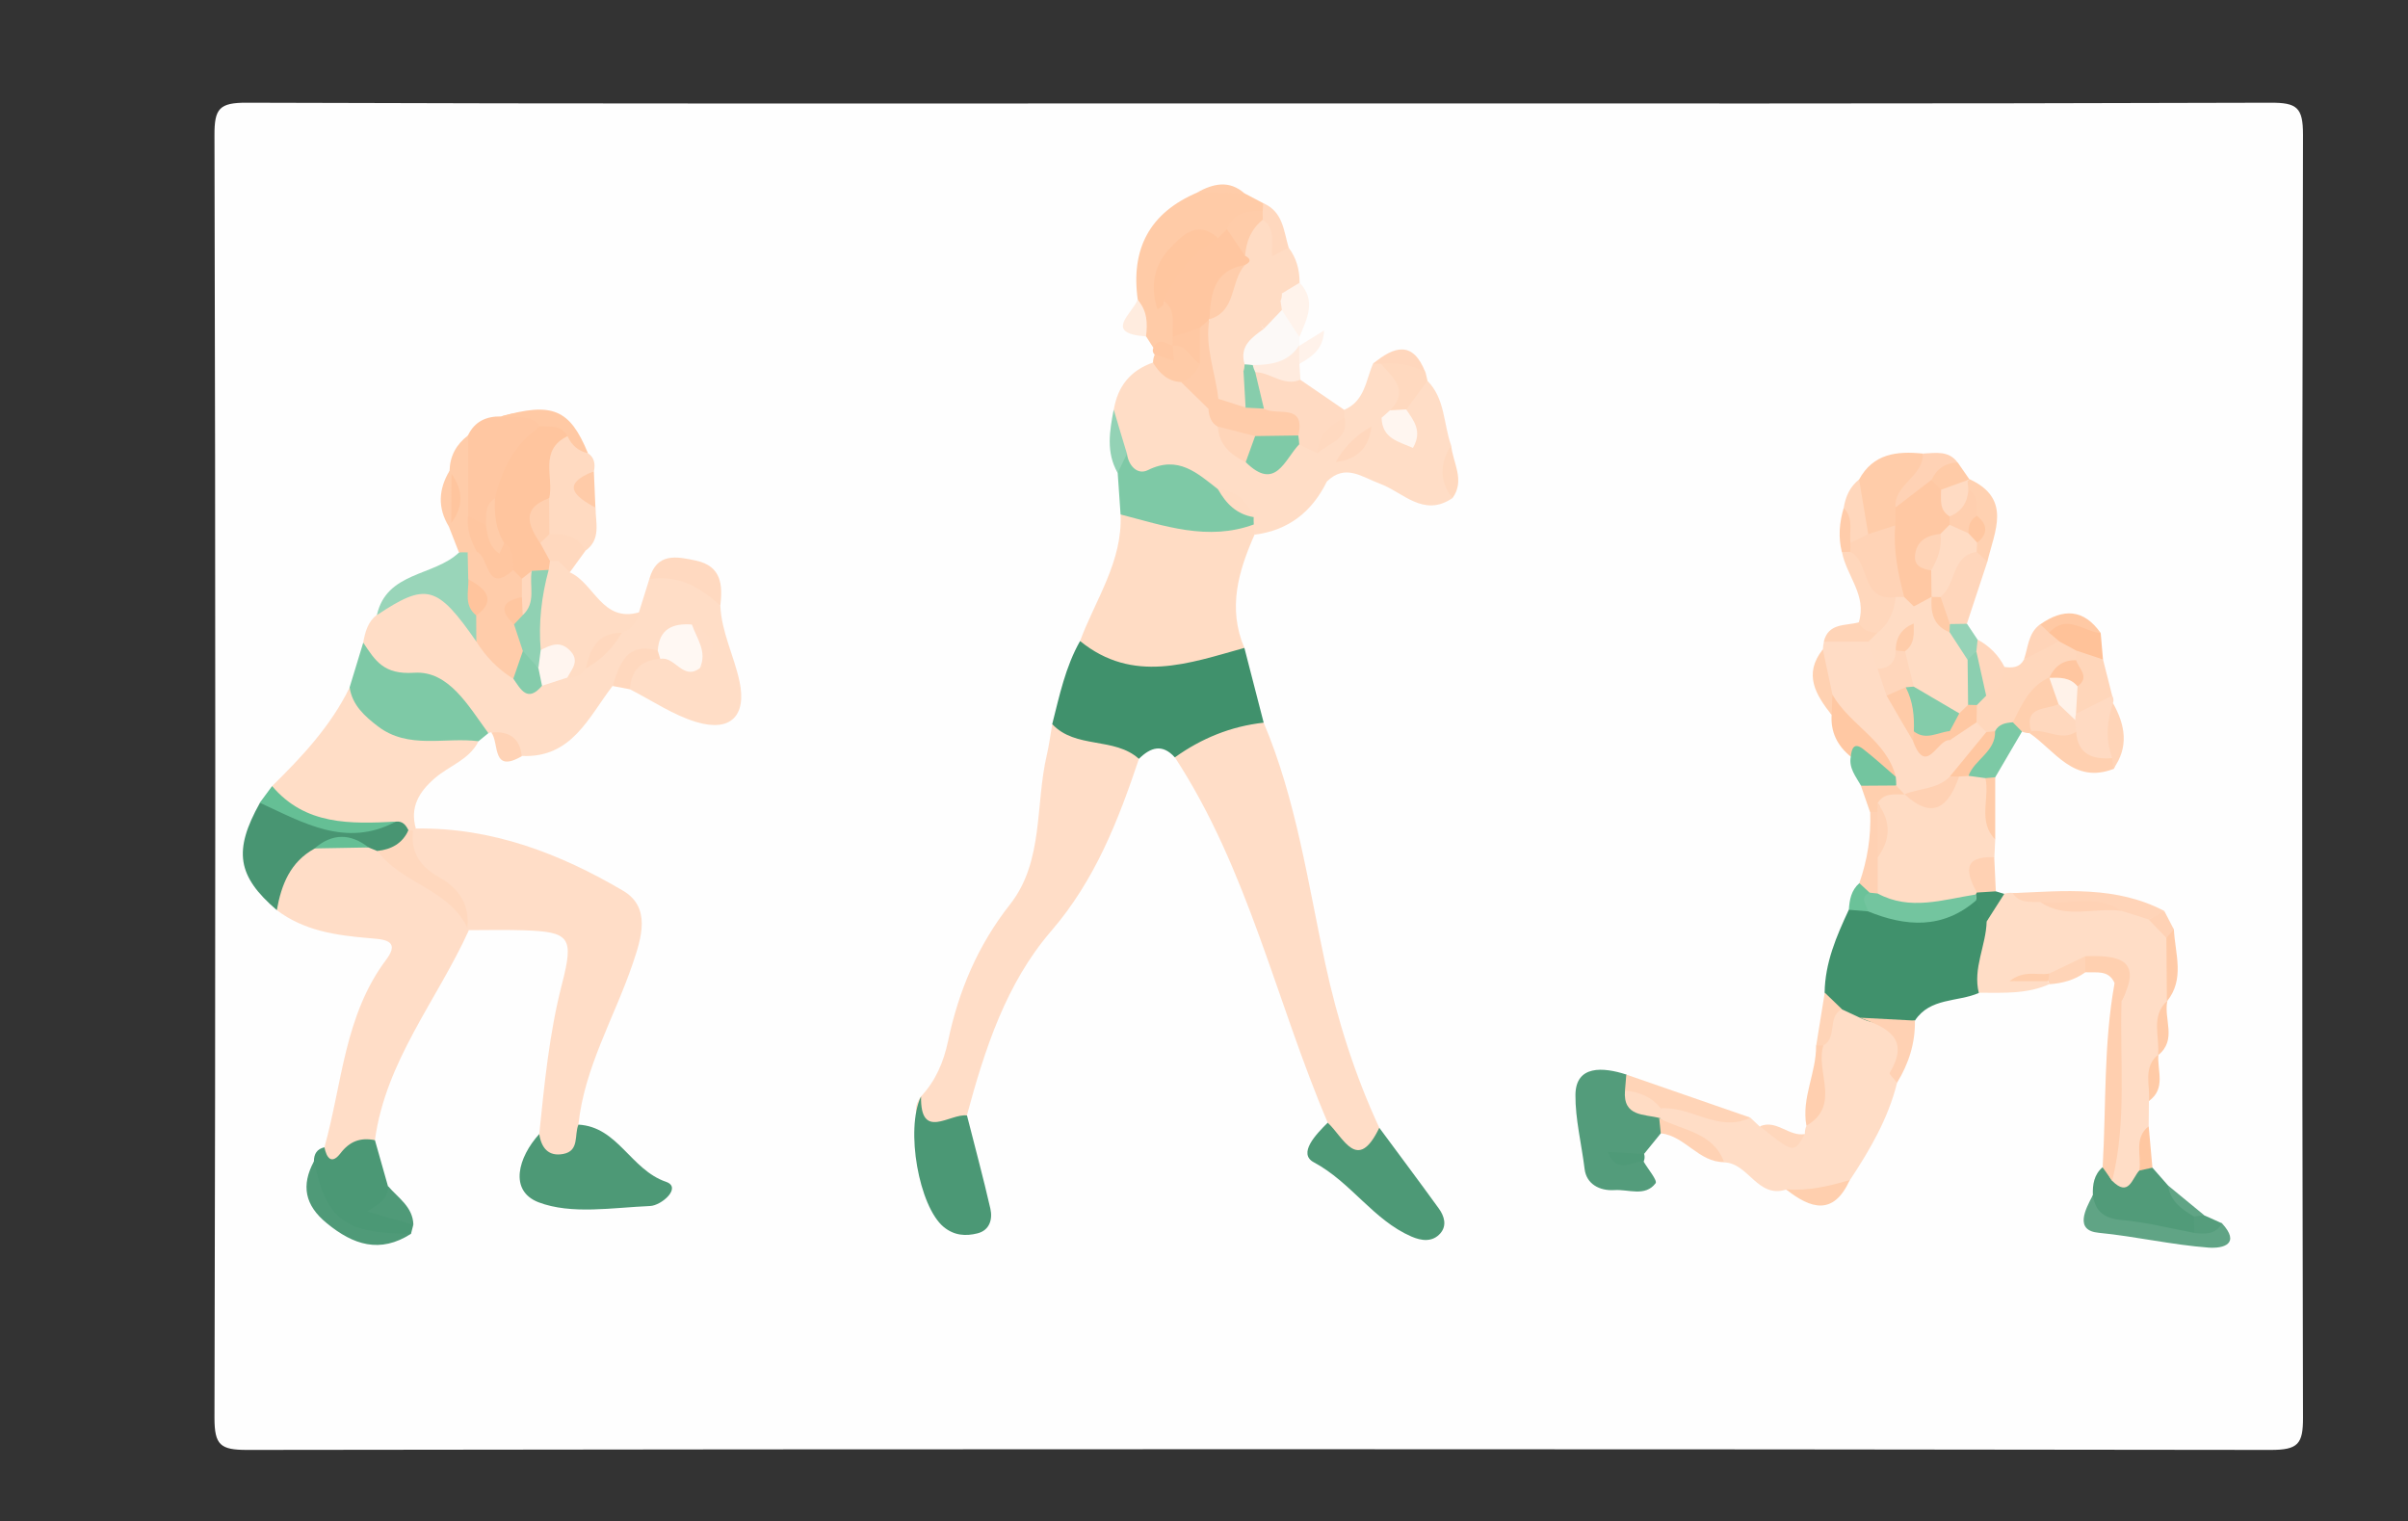 <?xml version="1.0" encoding="utf-8"?>
<!-- Generator: Adobe Illustrator 24.2.1, SVG Export Plug-In . SVG Version: 6.00 Build 0)  -->
<svg version="1.1" id="Calque_1" xmlns="http://www.w3.org/2000/svg" xmlns:xlink="http://www.w3.org/1999/xlink" x="0px" y="0px"
	 viewBox="0 0 199.74 126.19" style="enable-background:new 0 0 199.74 126.19;" xml:space="preserve">
<rect x="0" y="0" width="199.74" height="126.19" fill="#333333" stroke="none"/>
<style type="text/css">
	.st0{fill:#FEFEFE;}
	.st1{fill:#FFDDC7;}
	.st2{fill:#FFDDC6;}
	.st3{fill:#FFDCC4;}
	.st4{fill:#40916C;}
	.st5{fill:#4D9976;}
	.st6{fill:#FFDCC5;}
	.st7{fill:#7EC9A6;}
	.st8{fill:#539C7B;}
	.st9{fill:#4B9875;}
	.st10{fill:#489572;}
	.st11{fill:#FFCBA7;}
	.st12{fill:#FFC7A2;}
	.st13{fill:#FFDAC1;}
	.st14{fill:#519B79;}
	.st15{fill:#FFCCA9;}
	.st16{fill:#99D5B9;}
	.st17{fill:#FFD7BC;}
	.st18{fill:#FFDAC2;}
	.st19{fill:#FFCFAF;}
	.st20{fill:#60A485;}
	.st21{fill:#FFD4B7;}
	.st22{fill:#FFD6BB;}
	.st23{fill:#FCF9F7;}
	.st24{fill:#4F9A78;}
	.st25{fill:#FFD9C0;}
	.st26{fill:#FFD4B8;}
	.st27{fill:#FFC8A3;}
	.st28{fill:#FFD0B0;}
	.st29{fill:#65BF95;}
	.st30{fill:#FFD6BA;}
	.st31{fill:#FFD1B3;}
	.st32{fill:#7CC9A5;}
	.st33{fill:#FFD1B1;}
	.st34{fill:#FFD9BF;}
	.st35{fill:#FFC9A4;}
	.st36{fill:#FFC299;}
	.st37{fill:#73C59F;}
	.st38{fill:#FFF3EB;}
	.st39{fill:#FFD2B5;}
	.st40{fill:#FFD2B4;}
	.st41{fill:#FFD8BE;}
	.st42{fill:#FFCFAE;}
	.st43{fill:#FFD7BD;}
	.st44{fill:#FFEBDE;}
	.st45{fill:#FFD3B6;}
	.st46{fill:#93D2B5;}
	.st47{fill:#FFECDF;}
	.st48{fill:#FFCBA8;}
	.st49{fill:#96D3B7;}
	.st50{fill:#42926D;}
	.st51{fill:#FFF2EA;}
	.st52{fill:#FFC7A1;}
	.st53{fill:#559D7C;}
	.st54{fill:#FFCCAA;}
	.st55{fill:#6BC299;}
	.st56{fill:#FFF8F3;}
	.st57{fill:#FFF5EF;}
	.st58{fill:#85CCAB;}
	.st59{fill:#FFCEAC;}
	.st60{fill:#7FCAA7;}
	.st61{fill:#FFF6F0;}
	.st62{fill:#FFD5B9;}
	.st63{fill:#FFC6A0;}
	.st64{fill:#FFC69F;}
	.st65{fill:#FFC59E;}
	.st66{fill:#90D1B3;}
	.st67{fill:#FFC49D;}
	.st68{fill:#8CCFB0;}
	.st69{fill:#87CDAC;}
	.st70{fill:#FFF2E9;}
	.st71{fill:#FFDBC3;}
	.st72{fill:#84CCAA;}
	.st73{fill:#FFCDAB;}
</style>
<g>
	<path class="st0" d="M104.39,8.58c27.98,0,55.96,0.03,83.94-0.06c2.21-0.01,2.7,0.4,2.7,2.65c-0.09,35.47-0.09,70.94,0,106.41
		c0.01,2.19-0.41,2.68-2.67,2.68c-55.96-0.08-111.92-0.08-167.87,0c-2.2,0-2.7-0.4-2.7-2.65c0.09-35.47,0.09-70.94,0-106.41
		c-0.01-2.19,0.41-2.69,2.67-2.68C48.43,8.62,76.41,8.58,104.39,8.58z"/>
	<path class="st1" d="M104.82,59.94c2.7,6.4,3.66,13.24,5.1,19.95c1.02,4.73,2.46,9.27,4.49,13.65c0.26,1.26-0.02,2.4-1.46,2.39
		c-1.68-0.01-2.69-1.08-2.82-2.82c-4.29-10.07-6.58-20.97-12.68-30.3C99.53,59.77,101.4,59.04,104.82,59.94z"/>
	<path class="st1" d="M44.73,94.06c0.43-4.17,0.83-8.35,1.88-12.42c1-3.9,0.7-4.36-3.22-4.48c-1.49-0.05-2.99-0.01-4.48-0.01
		c-0.14-0.1-0.29-0.19-0.43-0.29c-0.83-1.51-1.7-2.97-3.24-3.95c-1.25-0.79-1.89-1.93-1.45-3.47c0.15-0.33,0.39-0.57,0.72-0.72
		c6.27-0.1,11.92,2.07,17.16,5.15c2.35,1.38,1.55,3.9,0.81,6.07c-1.51,4.44-3.99,8.55-4.5,13.32c0.64,1.5,0.38,2.69-1.4,2.89
		C45.2,96.32,44.16,95.78,44.73,94.06z"/>
	<path class="st2" d="M53,50.78c0.29-0.92,0.57-1.83,0.86-2.75c2.8-1.47,4.69-0.54,5.89,2.21c0.1,2.2,1.14,4.17,1.59,6.27
		c0.61,2.87-0.74,4.22-3.57,3.38c-1.94-0.58-3.69-1.79-5.52-2.72c-0.85-1.66,0.16-2.35,1.52-2.85c1.28-0.36,2.57,0.39,3.83-0.02
		c0.43-0.66,0.11-1.06-0.47-1.36c-1.08-0.16-1.66,0.69-2.43,1.15c-2.1-0.16-2.74,1.68-3.89,2.81c-2,2.59-3.37,5.99-7.53,5.8
		c-1.13-0.29-1.46-1.6-2.53-1.97l-0.23,0.07c-2.89-1.48-4.86-4.54-8.66-4.55c-1.27,0-1.63-1.68-1.73-2.97
		c0.16-0.87,0.38-1.7,1.13-2.29c3.38-3.74,5.42-3.39,8.67,1.48c0.82,1.2,1.89,2.19,2.94,3.18c0.55,0.47,1.14,0.84,1.93,0.66
		c0.7-0.21,1.36-0.52,2.05-0.75c0.56-0.2,1.09-0.45,1.57-0.82c0.96-0.8,1.78-1.75,2.7-2.58C51.68,51.62,52.62,51.58,53,50.78z"/>
	<path class="st1" d="M26.91,95.16c1.48-5.26,1.64-10.93,5.13-15.57c1.26-1.67-0.34-1.68-1.45-1.78c-2.72-0.23-5.39-0.61-7.64-2.33
		c-1.1-3.02,0.63-4.59,3.03-5.81c1.37-0.35,2.76-0.33,4.15-0.15c0.37,0.06,0.73,0.19,1.07,0.35c2.46,2.42,6.48,3.21,7.56,7.08
		c0,0,0.14,0.19,0.14,0.19C36.27,82.94,31.98,88,31.1,94.57c-0.9,0.82-1.81,1.71-2.98,2.02C27.09,96.85,26.08,96.65,26.91,95.16z"/>
	<path class="st1" d="M76.4,90.94c1.21-1.3,1.87-2.84,2.24-4.59c0.87-4.14,2.45-7.92,5.15-11.35c2.8-3.56,2.07-8.26,3.05-12.42
		c0.19-0.82,0.3-1.67,0.44-2.51c2.61,0.44,5.67-0.23,7.19,2.88c-1.72,5.12-3.63,10.05-7.29,14.29c-3.74,4.34-5.5,9.8-6.98,15.28
		c-0.86,1.11-2,1.53-3.25,0.88C75.97,92.88,75.62,91.97,76.4,90.94z"/>
	<path class="st3" d="M104.06,44.35c-1.34,3.03-2.24,6.11-0.84,9.39c-4.61,3.79-10.58,3.53-13.63-0.57
		c1.28-3.45,3.53-6.59,3.36-10.49c3.72-0.75,7.3,0.73,10.98,0.62C104.27,43.62,104.31,43.97,104.06,44.35z"/>
	<path class="st2" d="M178.25,91.32c-0.01,0.69-0.01,1.39-0.02,2.08c-0.92,1.3-0.02,2.74-0.31,4.09c-0.96,1.38-1.94,2.53-3.15,0.21
		c0.89-4.48,0.08-9.07,0.84-13.56c0.08-1.84,1.45-4.41-2.33-4.1c-1.13,0.31-2.22,0.76-3.37,0.99c-0.75,0.21-1.55-0.07-3.06,0.37
		c1.47-0.35,2.17-0.26,2.87-0.2c0.1,0.14,0.21,0.27,0.31,0.41c-1.88,0.86-3.89,0.73-5.88,0.73c-1.86-1.82-0.73-3.74-0.21-5.65
		c0.46-1.13,1.1-2.11,2.32-2.57c0.23-0.06,0.46-0.08,0.69-0.06c0.93-0.01,1.78,0.33,2.66,0.58c2.05,0.33,4.12,0.03,6.18,0.21
		c0.97,0.18,1.87,0.56,2.8,0.88c0.88,0.62,1.25,1.54,1.48,2.53c-0.13,1.59,0.36,3.23-0.32,4.78l0.04-0.08
		c-1.09,1.37,0.11,3.14-0.79,4.55l0.04-0.08C177.99,88.58,179.09,90.15,178.25,91.32z"/>
	<path class="st2" d="M104.06,44.35c-0.02-0.28-0.04-0.57-0.06-0.85c-0.23-0.23-0.47-0.46-0.72-0.67c-0.87-0.77-1.84-1.37-2.93-1.79
		c-1.43-0.95-2.91-1.58-4.73-1.29c-1.31,0.21-2.37-0.29-2.74-1.72c-0.08-1.36-0.56-2.68-0.49-4.06c0.32-1.93,1.38-3.25,3.25-3.9
		c1.01,0.08,1.76,0.71,2.59,1.19c0.92,0.67,1.72,1.46,2.39,2.38c0.36,0.53,0.65,1.11,0.96,1.66c0.53,0.99,1.24,1.8,2.23,2.36
		c1.69,1.18,2.4-0.65,3.55-1.14c0.62-0.18,1.28-0.12,1.91-0.21c0.8-0.3,1.38-0.81,1.73-1.58c0.11-0.29,0.29-0.54,0.53-0.75
		c1.68-0.73,1.76-2.44,2.37-3.83c0.3-0.22,0.61-0.25,0.94-0.09c1.97,0.84,2.71,2.07,1.24,3.97c-0.29,0.41-0.63,0.76-1.02,1.07
		c-0.37,0.3-0.75,0.59-1.11,0.91c-0.95,0.8-1.72,1.82-2.79,2.49c-0.56,0.33-0.81,0.9-1.1,1.44
		C108.83,42.45,106.88,43.99,104.06,44.35z"/>
	<path class="st4" d="M89.59,53.17c4.4,3.57,9.02,1.85,13.63,0.57c0.53,2.07,1.07,4.13,1.6,6.2c-2.72,0.3-5.16,1.3-7.37,2.88
		c-1.04-1.16-2.02-0.83-2.98,0.12c-2.04-1.84-5.25-0.8-7.19-2.88C87.88,57.71,88.37,55.32,89.59,53.17z"/>
	<path class="st2" d="M149.71,94.06c-0.01-0.24,0.04-0.47,0.13-0.68c1.19-2.03,0.96-4.28,1.08-6.48c0.51-1.18,0.18-2.7,1.5-3.53
		c0.76-0.26,1.48-0.1,2.17,0.25c4.27,0.58,3.33,3.47,2.77,6.19c-0.74,2.97-2.25,5.56-3.92,8.08c-1.59,1.43-3.35,1.74-5.29,0.78
		c-2.38,0.75-3.11-2.21-5.14-2.26c-1.47-1.67-3.76-2.1-5.4-3.51c-0.05-0.17-0.09-0.33-0.14-0.5c0.05-0.36,0.23-0.64,0.54-0.84
		c2.53-0.41,4.71,1.3,7.2,1.16c0.26,0.24,0.52,0.49,0.77,0.73C147.25,93.46,148.18,95.49,149.71,94.06z"/>
	<path class="st4" d="M154.27,84.41c-0.5-0.23-1-0.47-1.5-0.7c-0.65-0.27-1.11-0.75-1.42-1.37c0.03-2.48,0.98-4.69,2.01-6.89
		c0.49-0.32,1.02-0.54,1.62-0.55c2.99,0.68,5.96,0.53,8.9-0.33c0.73,0.41,1.29,0.91,0.91,1.86c-0.05,2-1.16,3.88-0.65,5.93
		c-1.77,0.77-4.04,0.37-5.3,2.29C157.3,84.9,155.76,85.17,154.27,84.41z"/>
	<path class="st2" d="M22.57,65.2c2.5-2.45,4.88-5,6.43-8.18c2.76,3.4,7.14,2.94,10.69,4.47c-0.77,1.53-2.43,2.02-3.63,3.06
		c-1.31,1.14-2.08,2.41-1.56,4.19c0,0-0.23,0.18-0.23,0.18c-0.28,0.21-0.6,0.31-0.96,0.29c-0.53-0.04-1.06-0.11-1.59-0.13
		C28.19,68.9,24.24,69.7,22.57,65.2z"/>
	<path class="st3" d="M165.5,69.63c-0.02,0.49-0.05,0.98-0.07,1.48c-1.18,0.72-0.93,2.06-1.37,3.11c-0.33,0.18-0.66,0.34-1.01,0.49
		c-2.64,1.1-5.26,1.67-7.77-0.3c-0.41-0.95-0.24-1.89,0.05-2.82c0.53-1.58,0.5-3.18,0.25-4.8c-0.16-1.31,0.75-1.41,1.68-1.5
		c0.35,0.02,0.69,0.1,1.02,0.2c1.94,1.03,3.05-0.37,4.27-1.46c0.34-0.15,0.7-0.22,1.07-0.24c0.59,0.05,1.1,0.24,1.4,0.8
		C165.34,66.25,164.66,68.01,165.5,69.63z"/>
	<path class="st5" d="M44.73,94.06c0.17,1.14,0.76,1.89,2,1.65c1.35-0.26,0.89-1.58,1.25-2.43c3.28,0.18,4.32,3.73,7.26,4.74
		c1.35,0.46-0.35,1.97-1.32,2.01c-3.1,0.13-6.52,0.73-9.25-0.31C42.19,98.76,42.99,95.97,44.73,94.06z"/>
	<path class="st6" d="M151.21,53.86c0-0.21,0.03-0.42,0.08-0.62c1.03-0.76,2.16-0.86,3.37-0.52c0.93,0.44,1.31,1.3,1.67,2.17
		c0.3,0.81,0.55,1.63,0.92,2.41c0.59,1.24,1.11,2.51,1.93,3.61c0.8,0.72,1.47,0.14,2.15-0.23c0.87-0.49,1.65-1.22,2.77-1.14
		c0.55,0.15,0.89,0.5,1.02,1.06c-0.01,2.11-2,2.68-3.1,3.94c-0.96,1.61-2.41,1.73-4.04,1.33l0.01,0.01
		c-0.36-0.33-0.84-0.49-1.16-0.86c-0.19-0.27-0.35-0.55-0.49-0.84c-1.38-2.43-3.88-4.09-4.87-6.8
		C151.05,56.23,150.5,55.09,151.21,53.86z"/>
	<path class="st7" d="M39.69,61.48c-2.79-0.36-5.81,0.7-8.35-1.24c-1.09-0.84-2.12-1.75-2.34-3.23c0.38-1.24,0.75-2.47,1.13-3.71
		c1,1.5,1.69,2.67,4.23,2.5c2.88-0.19,4.51,2.79,6.15,5.01C40.24,61.04,39.97,61.26,39.69,61.48z"/>
	<path class="st5" d="M110.13,93.12c1.32,1.21,2.46,4.21,4.28,0.42c1.65,2.23,3.31,4.45,4.94,6.7c0.46,0.64,0.68,1.41,0.13,2.05
		c-0.66,0.76-1.58,0.63-2.41,0.27c-3.17-1.38-5-4.5-8.08-6.15C107.62,95.69,109.16,94.08,110.13,93.12z"/>
	<path class="st8" d="M137.76,94c-0.46,0.57-0.92,1.13-1.38,1.7c-0.26,0.23-0.59,0.27-0.92,0.32c0.32,0.04,0.64,0.08,0.88,0.33
		c0.35,0.61,1.16,1.56,0.99,1.79c-0.87,1.15-2.24,0.49-3.41,0.57c-1.25,0.08-2.33-0.51-2.48-1.75c-0.25-2.06-0.78-4.17-0.76-6.14
		c0.02-2.5,2.3-2.32,4.24-1.69c0.22,0.42,0.43,0.84,0.64,1.26c0.37,1.1,1.54,1.48,2.15,2.35l-0.07,0.01
		C138.23,93.11,138.16,93.54,137.76,94z"/>
	<path class="st9" d="M76.4,90.94c-0.07,3.72,2.39,1.39,3.81,1.58c0.65,2.58,1.35,5.14,1.94,7.73c0.2,0.88-0.06,1.8-1.08,2.05
		c-0.96,0.24-1.91,0.19-2.79-0.53C76.23,100.08,75.08,93.67,76.4,90.94z"/>
	<path class="st2" d="M110.06,39.94c-0.03-0.67,0.08-1.27,0.74-1.62c1.25-0.72,2.21-1.73,2.96-2.95c0.28-0.24,0.56-0.48,0.84-0.72
		c0.51,0.33,1.23,1.03,1.52,0.9c0.78-0.36-0.01-1.31,0.34-1.94c0.73-0.6,0.19-2.4,1.94-2.03c1.47,1.48,1.33,3.55,1.96,5.34
		c-0.57,1.48,0.13,2.93,0.11,4.4c-2.4,1.63-4.09-0.5-6.01-1.2C112.97,39.57,111.6,38.43,110.06,39.94z"/>
	<path class="st7" d="M103.99,42.89c-0.01,0.2,0,0.41,0.01,0.61c-3.81,1.4-7.42,0.11-11.05-0.83c-0.08-1.15-0.16-2.3-0.24-3.45
		c-0.26-0.77-0.69-1.63,0.77-1.58c0.14,1.02,0.89,1.78,1.74,1.35c2.52-1.25,4.1,0.26,5.81,1.59
		C102.05,41.31,103.02,42.1,103.99,42.89z"/>
	<path class="st10" d="M32.83,68.15c0.56-0.07,0.84,0.28,1.05,0.72c-0.27,1.44-0.99,2.22-2.57,1.72c-0.24-0.1-0.48-0.2-0.72-0.29
		c-1.51-0.48-3.01-0.6-4.49,0.08c-2.03,1.11-2.76,3-3.14,5.11c-3.29-2.83-3.62-4.92-1.4-8.9c0.56-0.38,1.19-0.44,1.68,0
		C26.11,69.14,29.45,68.71,32.83,68.15z"/>
	<path class="st11" d="M103.22,16.03c0.52,0.27,1.04,0.55,1.56,0.82c0.18,0.17,0.25,0.35,0.21,0.54c-0.04,0.19-0.08,0.29-0.13,0.29
		c-0.87,0.66-1.96,1.02-2.67,1.91c-0.39,0.33-0.84,0.51-1.35,0.54c-3.29-0.21-3.76,2.36-4.55,4.59c0,0,0.21,0.11,0.32,0.12
		c0.11,0.01,0.24-0.04,0.37-0.06c1.01,0.49,1.03,1.41,1.08,2.33c-0.01,0.31-0.06,0.62-0.15,0.92c-0.11,0.29-0.27,0.54-0.49,0.76
		c-0.57,0.31-1.16,0-1.74,0.07c-0.2-0.31-0.4-0.63-0.6-0.94c-1.12-0.81,0.03-2.14-0.7-3.03c-0.6-4.21,0.95-7.24,4.96-8.93
		C100.63,15.56,101.93,15.42,103.22,16.03z"/>
	<path class="st3" d="M48.59,55.44c-0.33,0.61-0.89,0.75-1.52,0.77c-0.36-1.48-1.96-1.7-2.79-2.7c-0.69-2.01-0.35-3.96,0.34-5.9
		c0.13-0.35,0.32-0.67,0.56-0.96c0.28-0.28,0.62-0.4,1.02-0.37c0.36,0.13,0.64,0.36,0.87,0.67c0.06,0.17,0.13,0.35,0.19,0.52
		c2.04,0.9,2.67,4.19,5.75,3.32c-0.13,0.86-0.66,1.38-1.43,1.71C50.2,53.1,49.4,54.27,48.59,55.44z"/>
	<path class="st9" d="M26.91,95.16c0.18,0.88,0.59,1.46,1.33,0.5c0.77-1.01,1.67-1.33,2.86-1.09c0.36,1.27,0.72,2.54,1.08,3.81
		c0.2,0.57,0.44,1.13-0.05,1.69c-0.31,0.36-0.67,0.32-1.06,0.18c0.14,0.66,0.58,0.21,0.81,0.16c1.15-0.25,1.87,0.25,2.4,1.19
		c-0.06,0.25-0.13,0.49-0.19,0.74c-5.5,0.9-8.38-1.26-8.05-6.02C26.04,95.71,26.29,95.3,26.91,95.16z"/>
	<path class="st12" d="M38.82,36.11c0.55-1.15,1.51-1.59,2.74-1.57c1.12-0.31,2.24-0.56,3.32,0.12c0.41,0.93,0.05,1.84-0.62,2.3
		c-1.67,1.15-1.92,2.89-2.34,4.61c-0.53,0.72-0.87,1.57-1.6,2.14c-0.87,0.15-1.43-0.29-1.85-0.98
		C37.71,40.48,37.89,38.28,38.82,36.11z"/>
	<path class="st13" d="M48.77,37.59c0.55,0.37,0.61,0.91,0.5,1.49c-2.26,1.1-0.67,2.05,0.13,3.03c0,1.26,0.48,2.63-0.85,3.58
		c-1.24-0.37-2.63-0.4-3.44-1.65c-0.45-0.9-0.49-1.87-0.52-2.85c0.14-1.94-0.45-4.14,1.91-5.29C47.76,35.78,47.9,37.17,48.77,37.59z
		"/>
	<path class="st14" d="M175.2,97.94c1.39,1.39,1.64-0.19,2.25-0.85c0.3-0.39,0.68-0.36,1.09-0.24c0.43,0.49,0.87,0.99,1.3,1.48
		c0.59,1.13,1.96,1.58,2.47,2.78c0.15,0.59,0.04,1.09-0.5,1.45c-2.09-0.09-4.05-0.89-6.19-0.86c-1.51,0.03-2.67-0.69-2.02-2.57
		c-0.03-0.88,0.09-1.7,0.81-2.32C174.82,97.09,174.91,97.58,175.2,97.94z"/>
	<path class="st15" d="M154.21,39.77c1.17-2.15,3.13-2.37,5.28-2.15c1.24,2.07-1.39,3.05-1.36,4.78c-0.15,0.56-0.38,1.08-0.74,1.53
		c-0.81,0.77-1.7,1.07-2.72,0.41C153.3,42.94,153.53,41.37,154.21,39.77z"/>
	<path class="st16" d="M39.52,53.22c-3.27-4.69-4.15-4.93-8.26-2.2c0.81-3.62,4.73-3.21,6.81-5.19c0.34-0.28,0.67-0.27,1,0.02
		c0.48,0.62,0.6,1.36,0.66,2.11c0.03,1.09,0.16,2.17,0.44,3.24C40.24,51.96,40.2,52.69,39.52,53.22z"/>
	<path class="st17" d="M164.76,60.72c-0.27-0.27-0.54-0.54-0.81-0.81c-0.41-0.37-0.47-0.83-0.37-1.34c0.16-0.47,0.43-0.87,0.74-1.24
		c0.65-0.67,1.06-1.57,1.95-2.01c0.65,0.09,1.25,0.06,1.6-0.6c1-0.56,1.16-2.23,2.74-2.04c0.74,0.07,1.31,0.43,1.74,1.03
		c0.14,0.32,0.17,0.65,0.09,0.99c-0.56,0.85-1.5,1.31-2.17,2.05c-1.14,0.94-1.76,2.35-2.92,3.28c-0.55,0.35-1.06,0.76-1.71,0.94
		C165.32,61.02,165.02,60.94,164.76,60.72z"/>
	<path class="st18" d="M109.27,37.6c-0.5-0.25-1-0.5-1.51-0.75c-0.24-0.21-0.46-0.45-0.65-0.7c-0.5-1.34-2.29-1.21-2.87-2.46
		c-0.36-1-0.96-2-0.07-3.03c1.43-0.59,2.56,0.12,3.69,0.84c1.22,0.83,2.43,1.67,3.65,2.5c0,0.21,0,0.42,0,0.63
		C110.97,35.77,109.85,36.48,109.27,37.6z"/>
	<path class="st19" d="M175.2,97.94c-0.26-0.37-0.52-0.75-0.79-1.12c0.3-5.09,0.07-10.22,0.99-15.27c1.19,0.1,1.01,0.74,0.58,1.47
		C175.82,87.99,176.43,93.01,175.2,97.94z"/>
	<path class="st20" d="M173.6,99.13c0.21,1.4,0.98,1.94,2.44,2.07c2.01,0.17,3.99,0.69,5.98,1.06c0.63-0.63,1.48-0.66,2.28-0.81
		c1.57,1.71,0.16,2.12-1.11,2.03c-3.05-0.23-6.05-0.93-9.11-1.23C172.06,102.06,172.96,100.33,173.6,99.13z"/>
	<path class="st21" d="M134.79,90.45c0.04-0.44,0.08-0.88,0.11-1.32c3.44,1.19,6.87,2.38,10.3,3.57c-2.65,1.28-4.92-0.98-7.46-0.77
		C136.49,91.98,135.58,91.33,134.79,90.45z"/>
	<path class="st22" d="M164.85,46.58c-0.57,1.72-1.13,3.44-1.7,5.15c-0.46,0.46-1,0.47-1.57,0.25c-0.87-0.57-1.25-1.38-1.12-2.41
		c1.54-1.01,0.33-4.19,3.29-4.08C164.32,45.65,164.69,46.01,164.85,46.58z"/>
	<path class="st17" d="M154.18,51.62c0.71-2.22-1.02-3.86-1.39-5.83c0.27-0.26,0.59-0.37,0.96-0.35c1.81,0.96,2.3,3.09,3.84,4.3
		c0.23,1.58-0.29,2.72-1.92,3.19C154.96,52.74,153.86,52.97,154.18,51.62z"/>
	<path class="st23" d="M107.78,27.96c0,0.21,0.01,0.43,0.01,0.64c-0.26,2.27-1.86,2.13-3.5,1.92c-0.4,0.06-0.77-0.01-1.12-0.21
		c-0.99-1.47-0.21-2.5,0.88-3.45c0.71-0.58,1.39-1.21,2.34-1.4C107.99,25.68,107.21,27.19,107.78,27.96z"/>
	<path class="st24" d="M26.05,96.31c1.02,4.87,2.54,6.01,8.05,6.02c-2.58,1.66-4.8,0.93-6.99-0.87
		C25.28,99.97,24.96,98.32,26.05,96.31z"/>
	<path class="st25" d="M59.75,50.24c-1.66-1.54-3.5-2.58-5.89-2.21c0.61-2.22,2.26-1.88,3.88-1.53
		C59.86,46.96,59.95,48.53,59.75,50.24z"/>
	<path class="st26" d="M169.23,74.81c-0.83-0.02-1.72,0.13-2.28-0.73c4.28-0.19,8.58-0.62,12.58,1.48c-0.33,0.43-0.88,0.43-1.3,0.7
		c-0.75-0.24-1.5-0.48-2.26-0.71C173.81,74.54,171.39,75.78,169.23,74.81z"/>
	<path class="st18" d="M175.2,57.7c0.12,0.19,0.14,0.4,0.07,0.62c0.22,1.61,0.33,3.22-0.1,4.82c-1.92,0.77-2.99-0.1-3.62-1.84
		c-0.08-0.39-0.08-0.78-0.04-1.17c0.06-0.39,0.2-0.75,0.4-1.09C172.85,58.2,173.51,56.71,175.2,57.7z"/>
	<path class="st27" d="M152,57.62c1.43,2.51,4.49,3.79,5.25,6.8c-1.76,0.58-2.36-1.41-3.74-1.67c-1.1-0.89-1.67-2.03-1.58-3.46
		C151.59,58.72,151.55,58.16,152,57.62z"/>
	<path class="st15" d="M38.79,45.82l-0.36-0.01c0,0-0.36,0.01-0.36,0.01c-0.28-0.72-0.56-1.44-0.84-2.15
		c0.02-0.15,0.04-0.31,0.06-0.46c0.08-1.23,0.06-2.47,0.03-3.7c-0.01-0.15-0.02-0.31-0.03-0.46c0.03-1.23,0.56-2.2,1.54-2.94
		c0,2.23,0,4.47,0,6.7c0.54,0.92,1.25,1.78,0.9,2.96C39.43,46.03,39.11,46.06,38.79,45.82z"/>
	<path class="st28" d="M172.21,60.69c0.14,1.9,1.37,2.32,3,2.19c0.21,0.19,0.29,0.38,0.24,0.59c-0.05,0.21-0.1,0.32-0.17,0.32
		c-3.28,1.24-4.82-1.53-6.93-2.98c0.08-0.13,0.17-0.26,0.25-0.4C169.86,59.86,171.04,60.14,172.21,60.69z"/>
	<path class="st29" d="M32.83,68.15c-4.14,2.2-7.68,0.08-11.28-1.57c0.34-0.46,0.68-0.92,1.02-1.38
		C25.33,68.46,29.07,68.34,32.83,68.15z"/>
	<path class="st30" d="M175.2,57.7c-1,0.5-2,1-3,1.5c-0.56-0.47-0.62-1.09-0.57-1.76c0.25-0.88,0.08-1.85,0.58-2.68
		c0-0.27,0.01-0.54,0.01-0.81c1.08-0.76,1.68-0.11,2.22,0.74C174.7,55.7,174.95,56.7,175.2,57.7z"/>
	<path class="st31" d="M154.27,84.41c1.52,0.08,3.05,0.16,4.57,0.24c0.03,1.87-0.51,3.57-1.48,5.15c-0.22-0.28-0.68-0.71-0.61-0.82
		C158.51,86.05,156.43,85.21,154.27,84.41z"/>
	<path class="st32" d="M165.49,60.64c0.31-0.59,0.88-0.69,1.47-0.73c0.74-0.22,0.94,0.09,0.76,0.77c-0.74,1.26-1.48,2.53-2.22,3.79
		c-0.25,0.27-0.52,0.31-0.81,0.07c-0.47-0.06-0.93-0.12-1.4-0.19C163.01,62.52,165.02,62.04,165.49,60.64z"/>
	<path class="st33" d="M164.85,46.58c-0.29-0.27-0.58-0.53-0.88-0.8c-0.24-0.2-0.35-0.45-0.34-0.76c0.08-0.7,0.14-1.4-0.1-2.09
		c-0.2-0.68-0.38-1.37-0.56-2.06c-0.06-0.29-0.04-0.58,0.04-0.86c0.12-0.09,0.23-0.18,0.35-0.27
		C166.91,41.37,165.44,44.07,164.85,46.58z"/>
	<path class="st34" d="M118.41,31.58c-0.59,0.79-1.18,1.59-1.76,2.38c-0.43,0.37-0.88,0.39-1.34,0.07c1.64-1.66,0.2-2.72-0.77-3.86
		c1.44-0.77,2.71-0.68,3.71,0.73C118.3,31.13,118.35,31.35,118.41,31.58z"/>
	<path class="st35" d="M48.77,37.59c-0.82-0.17-1.35-0.68-1.7-1.41c-0.61-0.65-1.73,0.09-2.25-0.82c-0.87-1.12-2.16-0.59-3.26-0.82
		C45.83,33.33,47.27,33.94,48.77,37.59z"/>
	<path class="st36" d="M174.44,54.7c-0.74-0.25-1.48-0.5-2.22-0.74c-0.48-0.26-0.95-0.51-1.43-0.77c-0.45-0.29-1.07-0.43-1.03-1.16
		c1.65-1.28,3.1-0.7,4.49,0.49C174.32,53.24,174.38,53.97,174.44,54.7z"/>
	<path class="st37" d="M153.52,62.76c0.07-0.67,0.26-1.23,1.04-0.62c0.93,0.72,1.8,1.52,2.69,2.29c0.03,0.24,0.04,0.48,0.04,0.72
		c-0.97,0.53-1.94,0.62-2.92,0.02C153.95,64.41,153.34,63.72,153.52,62.76z"/>
	<path class="st19" d="M151.25,86.71c-0.7,2.17,1.51,4.95-1.41,6.66c-0.43-2.3,0.83-4.39,0.8-6.64
		C150.84,86.5,151.04,86.49,151.25,86.71z"/>
	<path class="st28" d="M175.98,83.01c-0.19-0.49-0.39-0.98-0.58-1.47c-0.49-1.13-1.52-0.84-2.42-0.9c-0.47-0.44-0.43-0.89,0-1.33
		C175.62,79.23,177.83,79.5,175.98,83.01z"/>
	<path class="st38" d="M107.78,27.96c-0.48-0.75-0.97-1.5-1.45-2.25c-0.27-0.21-0.43-0.48-0.49-0.82c0-0.34,0.09-0.65,0.25-0.95
		c0.47-0.48,0.94-0.98,1.7-0.51C109.23,24.96,108.4,26.46,107.78,27.96z"/>
	<path class="st39" d="M157.23,42.1c-0.15-1.94,2.35-2.57,2.26-4.48c1.04-0.04,2.13-0.29,2.89,0.74c-0.53,0.78-1.25,1.38-1.92,2.04
		C159.47,41.11,158.85,42.56,157.23,42.1z"/>
	<path class="st40" d="M137.76,94c-0.04-0.42-0.09-0.83-0.13-1.25c1.92,1.03,4.47,1.14,5.38,3.64
		C140.89,96.4,139.78,94.22,137.76,94z"/>
	<path class="st41" d="M45.58,44.31c1.24-0.08,2.37,0.1,2.97,1.39c-0.43,0.59-0.86,1.18-1.28,1.76c0,0-0.22-0.21-0.22-0.21
		c-0.23-0.24-0.48-0.48-0.72-0.71c-0.23,0-0.47-0.01-0.7-0.01c-0.72-0.17-1.02-0.65-1.04-1.35C44.74,44.7,45.07,44.41,45.58,44.31z"
		/>
	<path class="st11" d="M97.98,31.69c-1.12-0.05-1.8-0.73-2.34-1.61c0-0.23,0.05-0.45,0.14-0.66c0.45-0.35,1.17-0.17,1.51-0.74l0,0
		c1.61-0.89,2.05,0.28,2.53,1.41C99.71,31.19,99.3,31.95,97.98,31.69z"/>
	<path class="st42" d="M167.72,60.68c-0.25-0.26-0.5-0.51-0.76-0.77c0.75-1.46,1.4-3.01,3.06-3.74c0.13,0.1,0.26,0.2,0.4,0.29
		c0.52,0.67,0.84,1.4,0.62,2.27c-0.56,1.01-1.97,0.93-2.55,1.93c0,0-0.13,0.15-0.13,0.15C168.13,60.81,167.92,60.76,167.72,60.68z"
		/>
	<path class="st31" d="M163.97,74.03c-0.87-1.64-1.23-3.03,1.45-2.93c0.04,0.94,0.09,1.88,0.13,2.82
		C165.06,74.51,164.53,74.49,163.97,74.03z"/>
	<path class="st42" d="M148.15,98.65c1.82,0.14,3.57-0.26,5.29-0.78C152.08,100.87,150.19,100.26,148.15,98.65z"/>
	<path class="st43" d="M166.27,55.32c-0.03,1.09-0.47,1.92-1.51,2.38c-1.17-0.97-1.47-2.25-1.36-3.69c0.1-0.39,0.31-0.71,0.64-0.96
		C165.02,53.58,165.77,54.33,166.27,55.32z"/>
	<path class="st31" d="M155.75,71.11c0,1,0,2,0,3c-0.23,0.22-0.5,0.29-0.81,0.2c-0.41-0.24-0.67-0.58-0.71-1.07
		c0.67-1.91,0.98-3.87,0.9-5.89c0.43-0.22,0.73-0.1,0.92,0.33C156,68.83,156.41,70.02,155.75,71.11z"/>
	<path class="st3" d="M107.8,23.45c-0.49,0.3-0.98,0.59-1.47,0.89c-1.08-0.68-1.42-1.66-1.21-2.88c0.36-0.74,0.88-1.19,1.77-0.92
		C107.54,21.4,107.8,22.38,107.8,23.45z"/>
	<path class="st24" d="M34.29,101.59c-1.26-0.36-2.52-0.72-3.83-1.1c0.77-0.56,1.79-0.92,1.72-2.12
		C33.02,99.36,34.25,100.09,34.29,101.59z"/>
	<path class="st44" d="M103.91,30.28c1.53-0.01,2.98-0.22,3.88-1.67c0,0-0.03,0.08-0.03,0.08c0.47,0.49,0.43,0.99,0.02,1.49
		c0.03,0.44,0.06,0.87,0.09,1.31c-1.39,0.61-2.46-0.61-3.75-0.62c-0.2-0.08-0.29-0.19-0.29-0.34
		C103.84,30.36,103.86,30.28,103.91,30.28z"/>
	<path class="st21" d="M151.25,86.71c-0.2,0.01-0.4,0.02-0.6,0.02c0.24-1.47,0.47-2.93,0.71-4.4c0.47,0.46,0.95,0.91,1.42,1.37
		C151.54,84.35,152.43,86.05,151.25,86.71z"/>
	<path class="st17" d="M154.21,39.77c0.25,1.51,0.51,3.02,0.76,4.54c-0.31,0.71-0.77,1.12-1.6,0.8c-0.52-0.93,0-2.02-0.44-2.96
		C153.08,41.2,153.44,40.37,154.21,39.77z"/>
	<path class="st45" d="M40.75,60.75c1.46-0.12,2.37,0.44,2.53,1.97C40.75,64.2,41.43,61.61,40.75,60.75z"/>
	<path class="st41" d="M54.77,54.65c-1.6,0.09-2.42,0.95-2.52,2.52c-0.48-0.09-0.95-0.18-1.43-0.27c0.58-1.82,1.13-3.67,3.74-2.94
		C54.8,54.14,54.86,54.37,54.77,54.65z"/>
	<path class="st46" d="M93.48,37.64c-0.26,0.53-0.51,1.05-0.77,1.58c-0.98-1.69-0.67-3.47-0.33-5.25
		C92.74,35.2,93.11,36.42,93.48,37.64z"/>
	<path class="st33" d="M152,57.62c-0.02,0.56-0.04,1.12-0.07,1.68c-1.31-1.67-2.37-3.37-0.73-5.44
		C151.47,55.11,151.74,56.37,152,57.62z"/>
	<path class="st35" d="M174.26,52.52c-1.43-0.14-2.85-1.65-4.29-0.03c-0.63,0.17-1,0.06-0.74-0.7
		C171.14,50.45,172.84,50.49,174.26,52.52z"/>
	<path class="st21" d="M175.29,63.78c-0.03-0.3-0.05-0.6-0.08-0.9c-0.57-1.53-0.45-3.05,0.06-4.56
		C176.29,60.14,176.61,61.96,175.29,63.78z"/>
	<path class="st21" d="M154.18,51.62c0.3,0.67,0.88,0.84,1.54,0.86c0.18,0.67-0.05,0.93-0.74,0.74c-1.23,0-2.46,0.01-3.7,0.01
		C151.65,51.65,153.08,51.92,154.18,51.62z"/>
	<path class="st47" d="M94.36,24.87c0.8,0.88,0.84,1.94,0.7,3.03C91.51,27.66,93.89,26.05,94.36,24.87z"/>
	<path class="st48" d="M179.74,83.06c-0.01-1.76-0.03-3.51-0.04-5.27c-0.38-0.75,0.02-0.81,0.62-0.7
		C180.42,79.11,181.25,81.2,179.74,83.06z"/>
	<path class="st21" d="M172.98,79.31c0,0.44,0,0.89,0,1.33c-0.88,0.64-1.89,0.92-2.96,0.99c0,0-0.13-0.25-0.13-0.25
		c-0.2-0.17-0.25-0.32-0.16-0.45c0.08-0.12,0.17-0.18,0.25-0.18C170.98,80.27,171.98,79.79,172.98,79.31z"/>
	<path class="st49" d="M164.04,53.06c-0.03,0.32-0.07,0.64-0.1,0.95c-0.31,0.35-0.44,0.89-1.04,0.92c-1.11-0.37-1.46-1.26-1.58-2.31
		c0.05-0.34,0.19-0.62,0.44-0.86c0.47-0.01,0.93-0.02,1.4-0.02C163.45,52.18,163.74,52.62,164.04,53.06z"/>
	<path class="st41" d="M106.89,20.54c-0.46,0.24-0.91,0.47-1.37,0.71c-0.88-0.73-0.93-1.8-1.12-2.8c0-0.35,0.11-0.67,0.34-0.94
		c0.02-0.22,0.03-0.44,0.04-0.66C106.42,17.55,106.48,19.14,106.89,20.54z"/>
	<path class="st43" d="M118.24,30.9c-1.14-0.71-2.41-0.82-3.71-0.73c-0.21-0.01-0.42-0.01-0.63-0.01
		C115.64,28.72,117.21,28.22,118.24,30.9z"/>
	<path class="st34" d="M120.48,41.32c-1.12-1.44-1.03-2.91-0.11-4.4C120.5,38.38,121.56,39.82,120.48,41.32z"/>
	<path class="st17" d="M149.71,94.06c-0.91,1.62-0.91,1.62-3.73-0.64C147.36,92.82,148.39,94.3,149.71,94.06z"/>
	<path class="st26" d="M169.23,51.78c0.25,0.23,0.49,0.47,0.74,0.7c0.28,0.23,0.55,0.47,0.83,0.7c-0.97,0.51-1.95,1.02-2.92,1.53
		C168.24,53.7,168.22,52.51,169.23,51.78z"/>
	<path class="st15" d="M164.69,64.54c0.27-0.02,0.54-0.05,0.81-0.07c0,1.72,0,3.44,0,5.16C164.03,68.12,165.06,66.22,164.69,64.54z"
		/>
	<path class="st48" d="M49.39,42.11c-1.69-0.94-2.95-1.9-0.13-3.03C49.31,40.09,49.35,41.1,49.39,42.11z"/>
	<path class="st11" d="M160.21,39.82c0.43-0.93,1.14-1.43,2.18-1.46c0.32,0.47,0.64,0.93,0.97,1.4c0,0-0.15,0.07-0.15,0.07
		c-0.54,0.64-1.16,1.12-2.08,1.02C160.63,40.67,160.32,40.33,160.21,39.82z"/>
	<path class="st42" d="M155.72,67.36c-0.2,0-0.4,0-0.6,0c-0.25-0.73-0.5-1.46-0.76-2.19c0.97-0.01,1.95-0.01,2.92-0.02
		c0.23,0.25,0.47,0.49,0.7,0.74c-0.83,0.01-1.71-0.16-2.24,0.73c0.21,0.17,0.27,0.34,0.2,0.5C155.87,67.28,155.8,67.36,155.72,67.36
		z"/>
	<path class="st15" d="M37.23,43.67c-0.94-1.55-0.86-3.09,0.06-4.62c0,0,0.16,0.26,0.16,0.26c0.37,1.36,0.4,2.72-0.02,4.08
		L37.23,43.67z"/>
	<path class="st50" d="M163.97,74.03c0.53-0.03,1.05-0.07,1.58-0.1c0.23,0.07,0.46,0.14,0.7,0.21c-0.49,0.76-0.97,1.52-1.46,2.29
		c-0.29-0.58-0.59-1.16-0.88-1.74c-0.01-0.16-0.01-0.33-0.02-0.49L163.97,74.03z"/>
	<path class="st51" d="M107.78,30.18c-0.01-0.5-0.01-0.99-0.02-1.49c0.6-0.37,1.2-0.74,2.07-1.28
		C109.76,29.02,108.78,29.6,107.78,30.18z"/>
	<path class="st24" d="M136.33,96.36c-0.94-0.15-2.11,1.14-2.99-0.81c1.12,0.06,2.08,0.11,3.04,0.16
		C136.44,95.93,136.43,96.15,136.33,96.36z"/>
	<path class="st48" d="M179,87.53c0.18-1.53-0.65-3.23,0.79-4.55C179.43,84.48,180.63,86.25,179,87.53z"/>
	<path class="st52" d="M178.54,96.85c-0.36,0.08-0.73,0.16-1.09,0.24c0.21-1.24-0.49-2.66,0.78-3.68
		C178.33,94.55,178.43,95.7,178.54,96.85z"/>
	<path class="st20" d="M181.98,100.9c-1.02-0.6-1.96-1.27-2.14-2.57c1,0.82,1.99,1.64,2.99,2.46
		C182.58,101.08,182.29,101.1,181.98,100.9z"/>
	<path class="st53" d="M181.98,100.9c0.28-0.03,0.57-0.07,0.85-0.1c0.49,0.22,0.98,0.44,1.47,0.66c-0.51,0.96-1.39,0.89-2.28,0.81
		C182.01,101.81,181.99,101.35,181.98,100.9z"/>
	<path class="st15" d="M103.22,16.03c-1.3-0.03-2.6-0.05-3.9-0.08C100.63,15.24,101.94,14.91,103.22,16.03z"/>
	<path class="st54" d="M152.93,42.14c0.85,0.84,0.45,1.91,0.56,2.89c0.22,0.17,0.29,0.33,0.21,0.5c-0.08,0.16-0.15,0.24-0.23,0.24
		c-0.23,0.01-0.46,0.01-0.69,0.02C152.47,44.56,152.57,43.35,152.93,42.14z"/>
	<path class="st39" d="M180.32,77.09c-0.21,0.23-0.41,0.46-0.62,0.7c-0.49-0.51-0.98-1.01-1.47-1.52c0.43-0.23,0.87-0.47,1.3-0.7
		C179.79,76.08,180.06,76.58,180.32,77.09z"/>
	<path class="st55" d="M154.23,73.25c0.29,0.27,0.57,0.53,0.86,0.8c-0.11,0.51,0.44,1.09-0.17,1.54c-0.52-0.04-1.04-0.09-1.56-0.13
		C153.41,74.62,153.56,73.84,154.23,73.25z"/>
	<path class="st27" d="M97.28,28.67c0.03,0.41,0.07,0.83,0.1,1.24c-0.54-0.17-1.07-0.33-1.61-0.5c-0.16-0.17-0.19-0.35-0.1-0.56
		C96.11,27.94,96.72,28.51,97.28,28.67z"/>
	<path class="st11" d="M178.25,91.32c0.12-1.32-0.53-2.8,0.79-3.87C178.91,88.77,179.7,90.27,178.25,91.32z"/>
	<path class="st41" d="M31.31,70.58c1.16-0.13,2.07-0.62,2.57-1.72c0.13-0.01,0.27,0.01,0.39,0.04c-0.24,1.81,0.62,3,2.14,3.85
		c1.63,0.91,2.56,2.25,2.35,4.19C37.23,73.73,33.29,73.29,31.31,70.58z"/>
	<path class="st54" d="M38.79,45.82c0.26-0.01,0.52-0.02,0.78-0.03c0.64,0.09,1.38,0.42,1.41,0.95c0.14,2.29,1.13-0.13,1.56,0.32
		c0.5,0.17,0.87,0.49,1.11,0.95c0.17,0.47,0.17,0.94,0.01,1.41c-0.48,0.75-0.97,1.5-0.44,2.44c0.32,0.76,0.66,1.51,0.7,2.34
		c-0.04,0.96-0.38,1.73-1.35,2.09c-1.27-0.78-2.27-1.82-3.06-3.08c0-0.72-0.01-1.44-0.01-2.17c0.21-1.09,0.26-2.15-0.66-2.99
		C38.83,47.31,38.81,46.57,38.79,45.82z"/>
	<path class="st56" d="M54.77,54.65c-0.07-0.23-0.14-0.46-0.21-0.68c0.11-1.8,1.23-2.29,2.83-2.17c0.9,1.08,1.97,2.13,0.67,3.61
		C56.65,56.49,55.98,54.39,54.77,54.65z"/>
	<path class="st57" d="M44.85,53.91c0.79-0.38,1.55-0.8,2.38,0c0.91,0.87,0.22,1.56-0.17,2.29c-0.7,0.23-1.4,0.45-2.1,0.68
		c-0.56-0.33-0.75-0.85-0.81-1.45C44.17,54.83,44.35,54.3,44.85,53.91z"/>
	<path class="st58" d="M44.66,55.41c0.1,0.49,0.2,0.98,0.3,1.47c-1.2,1.42-1.76,0.31-2.38-0.59c0.26-0.76,0.53-1.53,0.79-2.29
		C44.79,53.58,44.19,54.97,44.66,55.41z"/>
	<path class="st41" d="M48.59,55.44c0.37-1.6,0.97-2.98,2.99-2.95C50.85,53.74,49.87,54.74,48.59,55.44z"/>
	<path class="st1" d="M58.06,55.4c0.62-1.36-0.27-2.44-0.67-3.61C59.22,52.7,59.8,53.84,58.06,55.4z"/>
	<path class="st29" d="M26.09,70.37c1.48-1.27,2.97-1.26,4.49-0.08C29.09,70.32,27.59,70.34,26.09,70.37z"/>
	<path class="st39" d="M169.23,74.81c2.24,0.33,4.63-0.73,6.75,0.74C173.73,75.24,171.34,76.27,169.23,74.81z"/>
	<path class="st59" d="M169.97,80.75c0,0.21-0.03,0.42-0.09,0.63c-0.95,0-1.91,0-3.19,0C167.92,80.41,169,80.93,169.97,80.75z"/>
	<path class="st54" d="M104.84,33.89c1.02,0.65,3.5-0.52,2.85,2.24c-1.04,0.76-2.21,1.01-3.48,0.89c-1.31-0.06-2.3-0.75-3.19-1.62
		c-0.57-0.33-0.74-0.88-0.78-1.48c0.12-0.52,0.44-0.86,0.94-1.04c0.83-0.11,1.63,0.1,2.43,0.27
		C104.1,33.25,104.48,33.55,104.84,33.89z"/>
	<path class="st60" d="M104.11,36.17c1.19-0.02,2.39-0.03,3.58-0.05c0.04,0.24,0.07,0.48,0.08,0.73c-1.22,1.26-1.96,3.94-4.44,1.48
		C102.83,37.35,103.38,36.73,104.11,36.17z"/>
	<path class="st54" d="M101.06,33.09c-0.27,0.27-0.55,0.54-0.82,0.82c-0.75-0.74-1.51-1.47-2.26-2.21c0.73-0.3,1.26-0.79,1.55-1.53
		c-0.51-0.93-0.7-1.91-0.5-2.95c0.32-0.57,0.66-1.1,1.43-0.57C101.4,28.72,102.24,30.81,101.06,33.09z"/>
	<path class="st61" d="M115.3,34.03c0.45-0.02,0.9-0.05,1.34-0.07c0.62,0.92,1.37,1.8,0.56,3.19c-1.18-0.53-2.55-0.76-2.6-2.5
		C114.84,34.45,115.07,34.24,115.3,34.03z"/>
	<path class="st62" d="M104.11,36.17c-0.26,0.72-0.52,1.44-0.78,2.16c-1.26-0.6-2.22-1.45-2.31-2.95
		C102.05,35.65,103.08,35.91,104.11,36.17z"/>
	<path class="st43" d="M113.76,35.37c-0.2,1.76-1.18,2.75-2.96,2.95C111.5,37.05,112.5,36.08,113.76,35.37z"/>
	<path class="st25" d="M109.27,37.6c0.06-1.51,1.05-2.32,2.25-2.97C111.92,36.47,110.2,36.74,109.27,37.6z"/>
	<path class="st3" d="M103.99,42.89c-1.42-0.23-2.3-1.13-2.96-2.31C102.56,40.66,103.42,41.59,103.99,42.89z"/>
	<path class="st3" d="M134.79,90.45c1.17,0.12,2.21,0.51,2.96,1.48c-0.02,0.27-0.04,0.54-0.06,0.81
		C136.39,92.39,134.61,92.65,134.79,90.45z"/>
	<path class="st37" d="M154.92,75.58c-0.03-0.52-0.77-1.12,0.17-1.54c0.22,0.02,0.44,0.05,0.66,0.07c2.7,1.46,5.43,0.5,8.15,0.08
		c0.01,0.16,0.02,0.33,0.02,0.49C161.13,77.09,158.08,76.87,154.92,75.58z"/>
	<path class="st31" d="M157.98,65.88c1.25-0.52,2.75-0.41,3.77-1.48c0.26-0.33,0.51-0.31,0.75,0.02
		C161.64,66.88,160.36,68.07,157.98,65.88z"/>
	<path class="st52" d="M162.5,64.41c-0.25-0.01-0.5-0.02-0.75-0.02c1-1.22,2.01-2.45,3.01-3.67c0.25-0.02,0.49-0.05,0.73-0.07
		c0.06,1.7-1.71,2.33-2.21,3.71C163.03,64.37,162.76,64.39,162.5,64.41z"/>
	<path class="st45" d="M155.72,67.36c0.01-0.25,0.01-0.49,0.02-0.74c1.13,1.5,1.11,3,0,4.5C155.74,69.86,155.73,68.61,155.72,67.36z
		"/>
	<path class="st3" d="M154.98,53.23c0.25-0.25,0.49-0.49,0.74-0.74c0.98-0.75,1.39-1.78,1.53-2.96c0.28-0.21,0.59-0.27,0.92-0.18
		c0.46,0.25,0.79,0.61,0.98,1.1c0.13,0.51,0.09,1-0.09,1.49c-0.49,0.89-0.9,1.81-1.21,2.78c-0.49,0.84-1.05,1.51-2.11,0.75
		C155.49,54.72,155.23,53.97,154.98,53.23z"/>
	<path class="st22" d="M155.74,55.47c0.99-0.03,1.48-0.55,1.51-1.51c0.3-0.23,0.61-0.25,0.94-0.06c0.76,0.8,1.18,1.71,0.91,2.84
		c-0.15,0.31-0.38,0.57-0.67,0.77c-0.62,0.34-1.25,0.54-1.94,0.2C156.24,56.96,155.99,56.21,155.74,55.47z"/>
	<path class="st48" d="M156.49,57.7c0.53-0.23,1.06-0.46,1.59-0.7c1.49,0.8,1.61,2.1,1.31,3.55c-0.13,0.38-0.36,0.69-0.69,0.93
		C157.95,60.23,157.22,58.96,156.49,57.7z"/>
	<path class="st12" d="M158.69,61.49c0.02-0.28,0.04-0.55,0.05-0.83c1.03-0.41,2.07-0.63,3.13-0.08c0.18,0.31,0.13,0.58-0.14,0.81
		C160.71,61.27,159.8,64.44,158.69,61.49z"/>
	<path class="st27" d="M161.73,61.39c0-0.25,0-0.5-0.01-0.75c-0.43-0.66,0.01-1.13,0.34-1.63c0.3-0.35,0.66-0.63,1.1-0.8
		c0.31-0.04,0.59,0.04,0.82,0.27c-0.01,0.48-0.02,0.95-0.03,1.43C163.21,60.4,162.47,60.89,161.73,61.39z"/>
	<path class="st63" d="M100.32,26.49c-0.27,0.23-0.53,0.47-0.8,0.7c-0.58,0.75-1.14,1.56-2.24,0.74c-0.11-1.03,0.34-2.19-0.75-2.97
		c0.02-2.99,1.42-4.81,4.5-5.21c0.25-0.25,0.5-0.5,0.75-0.75c1.45-0.31,1.46,1.07,2.1,1.73c0.38,0.67,0.34,1.27-0.34,1.75
		c-1.64,0.71-2.1,2.31-2.84,3.7C100.57,26.28,100.45,26.38,100.32,26.49z"/>
	<path class="st64" d="M101.03,19.74c-2.04,1.28-3.56,2.99-4.5,5.21c-0.02,0.12,0,0.27-0.06,0.35c-0.12,0.15-0.3,0.25-0.46,0.37
		c-0.61-1.86-0.3-3.68,0.99-5.03C97.98,19.62,99.27,18.15,101.03,19.74z"/>
	<path class="st15" d="M103.28,21.23c-0.5-0.74-1.01-1.48-1.51-2.23c0.56-1.34,1.69-1.56,2.96-1.49c0.01,0.24,0.02,0.48,0.02,0.73
		C104.8,19.49,104.27,20.47,103.28,21.23z"/>
	<path class="st27" d="M97.28,27.93c0.75-0.25,1.5-0.49,2.24-0.74c0,0.99,0,1.98,0,2.98c-0.78-0.45-1.08-1.61-2.25-1.49
		C97.28,28.42,97.28,28.18,97.28,27.93z"/>
	<path class="st65" d="M43.29,48c-0.24-0.24-0.48-0.48-0.72-0.72c-0.72-0.6-1.13-1.41-1.55-2.22c-0.47-1.25-0.54-2.5,0.04-3.74
		c0.57-2.41,1.63-4.52,3.76-5.96c0.83,0.04,1.74-0.13,2.25,0.82c-2.39,1.16-1.12,3.39-1.51,5.13c-1.15,1.07-0.61,2.47-0.75,3.73
		c0.27,0.5,0.54,0.99,0.81,1.49c-0.04,0.25-0.07,0.49-0.11,0.74c-0.26,0.33-0.59,0.55-1,0.66C44.11,48.04,43.7,48.04,43.29,48z"/>
	<path class="st66" d="M44.11,47.35c0.47-0.03,0.93-0.05,1.4-0.08c-0.59,2.18-0.85,4.39-0.66,6.64c-0.06,0.5-0.12,1-0.19,1.5
		c-0.43-0.47-0.86-0.94-1.29-1.41c-0.24-0.74-0.49-1.47-0.73-2.21c0-0.5,0.14-0.96,0.4-1.38C44.14,49.64,43.28,48.21,44.11,47.35z"
		/>
	<path class="st18" d="M46.32,46.54c0.24,0.24,0.48,0.47,0.72,0.71C46.8,47.01,46.56,46.78,46.32,46.54z"/>
	<path class="st63" d="M41.83,45.04c0.87,0.54,0.71,1.42,0.74,2.24c-2.28,2.05-1.96-1.06-3-1.49c-0.51-0.93-0.87-1.89-0.75-2.98
		c0.5,0.25,0.99,0.5,1.49,0.75C40.95,43.92,40.74,45.14,41.83,45.04z"/>
	<path class="st15" d="M41.83,45.04c-0.13,0.29-0.27,0.58-0.4,0.88c-0.86-0.56-0.99-1.46-1.12-2.36c0.04-0.81-0.12-1.69,0.75-2.23
		C40.99,42.63,41.11,43.9,41.83,45.04z"/>
	<path class="st28" d="M44.8,45.05c-0.99-1.49-1.58-2.9,0.75-3.73c0.01,1,0.01,2,0.02,2.99C45.32,44.55,45.06,44.8,44.8,45.05z"/>
	<path class="st27" d="M158.74,50.29c-0.26-0.26-0.52-0.51-0.79-0.77c-1.89-1.78-2.08-3.77-0.74-5.95c0.01-0.49,0.01-0.99,0.02-1.48
		c0.99-0.76,1.98-1.52,2.97-2.28c0.27,0.27,0.53,0.54,0.8,0.81c0.67,0.55,0.91,1.32,1.08,2.12c0.03,0.33-0.01,0.65-0.11,0.97
		c-0.23,0.43-0.55,0.79-0.92,1.11c-0.84,0.56-1.32,1.21-0.58,2.19c0.3,0.58,0.43,1.18,0.21,1.81c-0.07,0.31-0.17,0.61-0.31,0.9
		C159.95,50.25,159.49,50.68,158.74,50.29z"/>
	<path class="st45" d="M157.21,43.58c-0.18,2.03,0.23,4,0.74,5.94c0,0-0.35-0.01-0.35-0.01s-0.35,0.01-0.35,0.01
		c-2.93,0.41-2.1-2.91-3.77-3.75c0-0.25,0.01-0.49,0.01-0.74c0.49-0.25,0.98-0.49,1.48-0.73C155.72,44.06,156.47,43.82,157.21,43.58
		z"/>
	<path class="st67" d="M38.85,48.06c1.86,0.94,2.09,1.95,0.66,2.99C38.47,50.23,38.88,49.1,38.85,48.06z"/>
	<path class="st68" d="M163.98,58.48c-0.25-0.01-0.49-0.02-0.74-0.02c-1.08-1.23-1.11-2.47-0.04-3.73c0.24-0.24,0.49-0.48,0.73-0.72
		c0.27,1.23,0.55,2.46,0.82,3.69C164.5,57.96,164.24,58.22,163.98,58.48z"/>
	<path class="st63" d="M172.21,54.76c0.22,0.71,1.18,1.38,0.12,2.17c-0.89,0.14-1.7-0.02-2.34-0.71c0,0,0.02-0.06,0.02-0.06
		C170.45,55.24,171.16,54.73,172.21,54.76z"/>
	<path class="st69" d="M104.84,33.89c-0.51-0.03-1.02-0.05-1.53-0.08c-0.8-0.73-0.91-1.64-0.7-2.64c0.11-0.38,0.32-0.69,0.63-0.95
		c0.22,0.01,0.45,0.03,0.67,0.06c0.05,0.21,0.12,0.4,0.21,0.59C104.36,31.87,104.6,32.88,104.84,33.89z"/>
	<path class="st3" d="M160.96,44.28c0.25-0.25,0.5-0.5,0.75-0.75c0.69-0.45,1.27-0.1,1.87,0.22c0.41,0.33,0.72,0.69,0.42,1.25
		c-0.01,0.26-0.02,0.52-0.04,0.77c-2.13,0.35-1.68,2.74-2.99,3.73c-0.25,0.26-0.5,0.25-0.75-0.01c-0.01-0.73-0.02-1.47-0.03-2.2
		C159.61,46.09,160.22,45.17,160.96,44.28z"/>
	<path class="st11" d="M160.22,49.51c0.25,0,0.5,0,0.75,0.01c0.26,0.75,0.52,1.5,0.77,2.24c-0.01,0.23-0.02,0.46-0.03,0.68
		c-2.25-0.11-2.3-1.31-1.49-2.94L160.22,49.51z"/>
	<path class="st3" d="M103.24,30.22c-0.01,0.21-0.04,0.42-0.1,0.62c-2.13-2.38-1.87-3.24,1.2-4c0.17,0.14,0.34,0.28,0.51,0.42
		C103.85,27.99,102.78,28.69,103.24,30.22z"/>
	<path class="st3" d="M106.22,24.96c0.04,0.25,0.08,0.5,0.11,0.75c-0.49,0.51-0.98,1.03-1.47,1.54c0,0-0.15-0.12-0.15-0.12
		C103.19,25.03,104.53,24.88,106.22,24.96z"/>
	<path class="st41" d="M168.48,60.66c-0.62-2.12,1.24-1.77,2.27-2.25c1.28-0.41,0.85,0.96,1.39,1.32c0.02,0.32,0.04,0.65,0.07,0.97
		C170.96,61.51,169.73,60.43,168.48,60.66z"/>
	<path class="st70" d="M172.14,59.72c-0.46-0.44-0.93-0.88-1.39-1.32c-0.25-0.73-0.51-1.45-0.76-2.18c0.86-0.02,1.72-0.06,2.34,0.71
		c-0.04,0.76-0.09,1.51-0.13,2.27C172.15,59.37,172.13,59.54,172.14,59.72z"/>
	<path class="st65" d="M37.43,43.38c0.01-1.36,0.01-2.72,0.02-4.08C38.43,40.67,38.45,42.03,37.43,43.38z"/>
	<path class="st71" d="M161.72,42.83c-0.89-0.53-0.7-1.4-0.71-2.21c0.73-0.27,1.46-0.53,2.19-0.8c0.02,0.26,0.05,0.52,0.07,0.78
		C163.81,42.08,163.42,42.9,161.72,42.83z"/>
	<path class="st19" d="M161.72,42.83c1.01-0.4,1.49-1.17,1.56-2.23c0.84,0.53,0.67,1.39,0.7,2.18c-0.01,0.59-0.21,1.09-0.7,1.45
		c-0.52-0.23-1.04-0.47-1.56-0.7C161.73,43.3,161.73,43.07,161.72,42.83z"/>
	<path class="st52" d="M163.28,44.23c-0.02-0.6,0.14-1.12,0.7-1.45c0.89,0.73,0.95,1.47,0.03,2.23
		C163.76,44.75,163.52,44.49,163.28,44.23z"/>
	<path class="st3" d="M106.22,24.96c-0.78,0.54-2.3,0.57-1.51,2.17c-2.96,0.22-2.51,1.86-1.56,3.7c0.06,0.99,0.11,1.98,0.17,2.97
		c-0.75-0.24-1.51-0.48-2.26-0.72c-0.24-2.2-1.15-4.33-0.74-6.6c0,0,0-0.01,0-0.01c1.12-1.41,1.14-3.53,2.95-4.5
		c0.51-0.24,0.5-0.5,0.01-0.76c0.08-1.19,0.51-2.22,1.47-2.99c1.12,0.79,0.66,1.97,0.77,3.01c0.27,1.03,0.54,2.06,0.81,3.09
		C106.34,24.55,106.31,24.76,106.22,24.96z"/>
	<path class="st3" d="M160.23,49.5c-0.1,1.28,0.11,2.4,1.49,2.94c0.5,0.76,0.99,1.53,1.49,2.29c0.01,1.24,0.02,2.48,0.04,3.73
		c-0.24,0.24-0.49,0.47-0.73,0.71c-2.06,0.6-2.97-0.72-3.78-2.22c-0.24-0.98-0.48-1.95-0.72-2.93c0-0.85,0.17-1.64,0.73-2.31
		c0-0.47,0-0.94,0-1.41C159.24,50.03,159.74,49.77,160.23,49.5z"/>
	<path class="st63" d="M43.36,51.02c-0.24,0.26-0.48,0.51-0.72,0.77c-1.25-1.17-1.05-1.93,0.65-2.26
		C43.76,50,43.73,50.51,43.36,51.02z"/>
	<path class="st41" d="M43.36,51.02c-0.02-0.5-0.05-1-0.07-1.5c0-0.51,0-1.01,0-1.52c0.27-0.22,0.55-0.44,0.82-0.65
		C43.88,48.58,44.51,49.98,43.36,51.02z"/>
	<path class="st15" d="M158.74,51.71c0.01,0.85,0.1,1.72-0.73,2.31c-0.25-0.02-0.51-0.05-0.76-0.07
		C157.24,52.87,157.74,52.13,158.74,51.71z"/>
	<path class="st72" d="M158.74,56.95c1.26,0.74,2.52,1.48,3.78,2.22c-0.26,0.49-0.53,0.98-0.79,1.47c-0.99,0.09-1.98,0.81-2.98,0.02
		c0.05-1.27-0.07-2.5-0.67-3.65C158.29,56.98,158.52,56.97,158.74,56.95z"/>
	<path class="st73" d="M103.27,21.98c-1.24,1.33-0.68,3.83-2.95,4.5C100.43,24.42,100.65,22.43,103.27,21.98z"/>
	<path class="st21" d="M160.96,44.28c0.15,1.11-0.23,2.09-0.77,3.03c-0.79-0.12-1.48-0.38-1.33-1.36
		C159.04,44.79,159.9,44.39,160.96,44.28z"/>
</g>
</svg>

